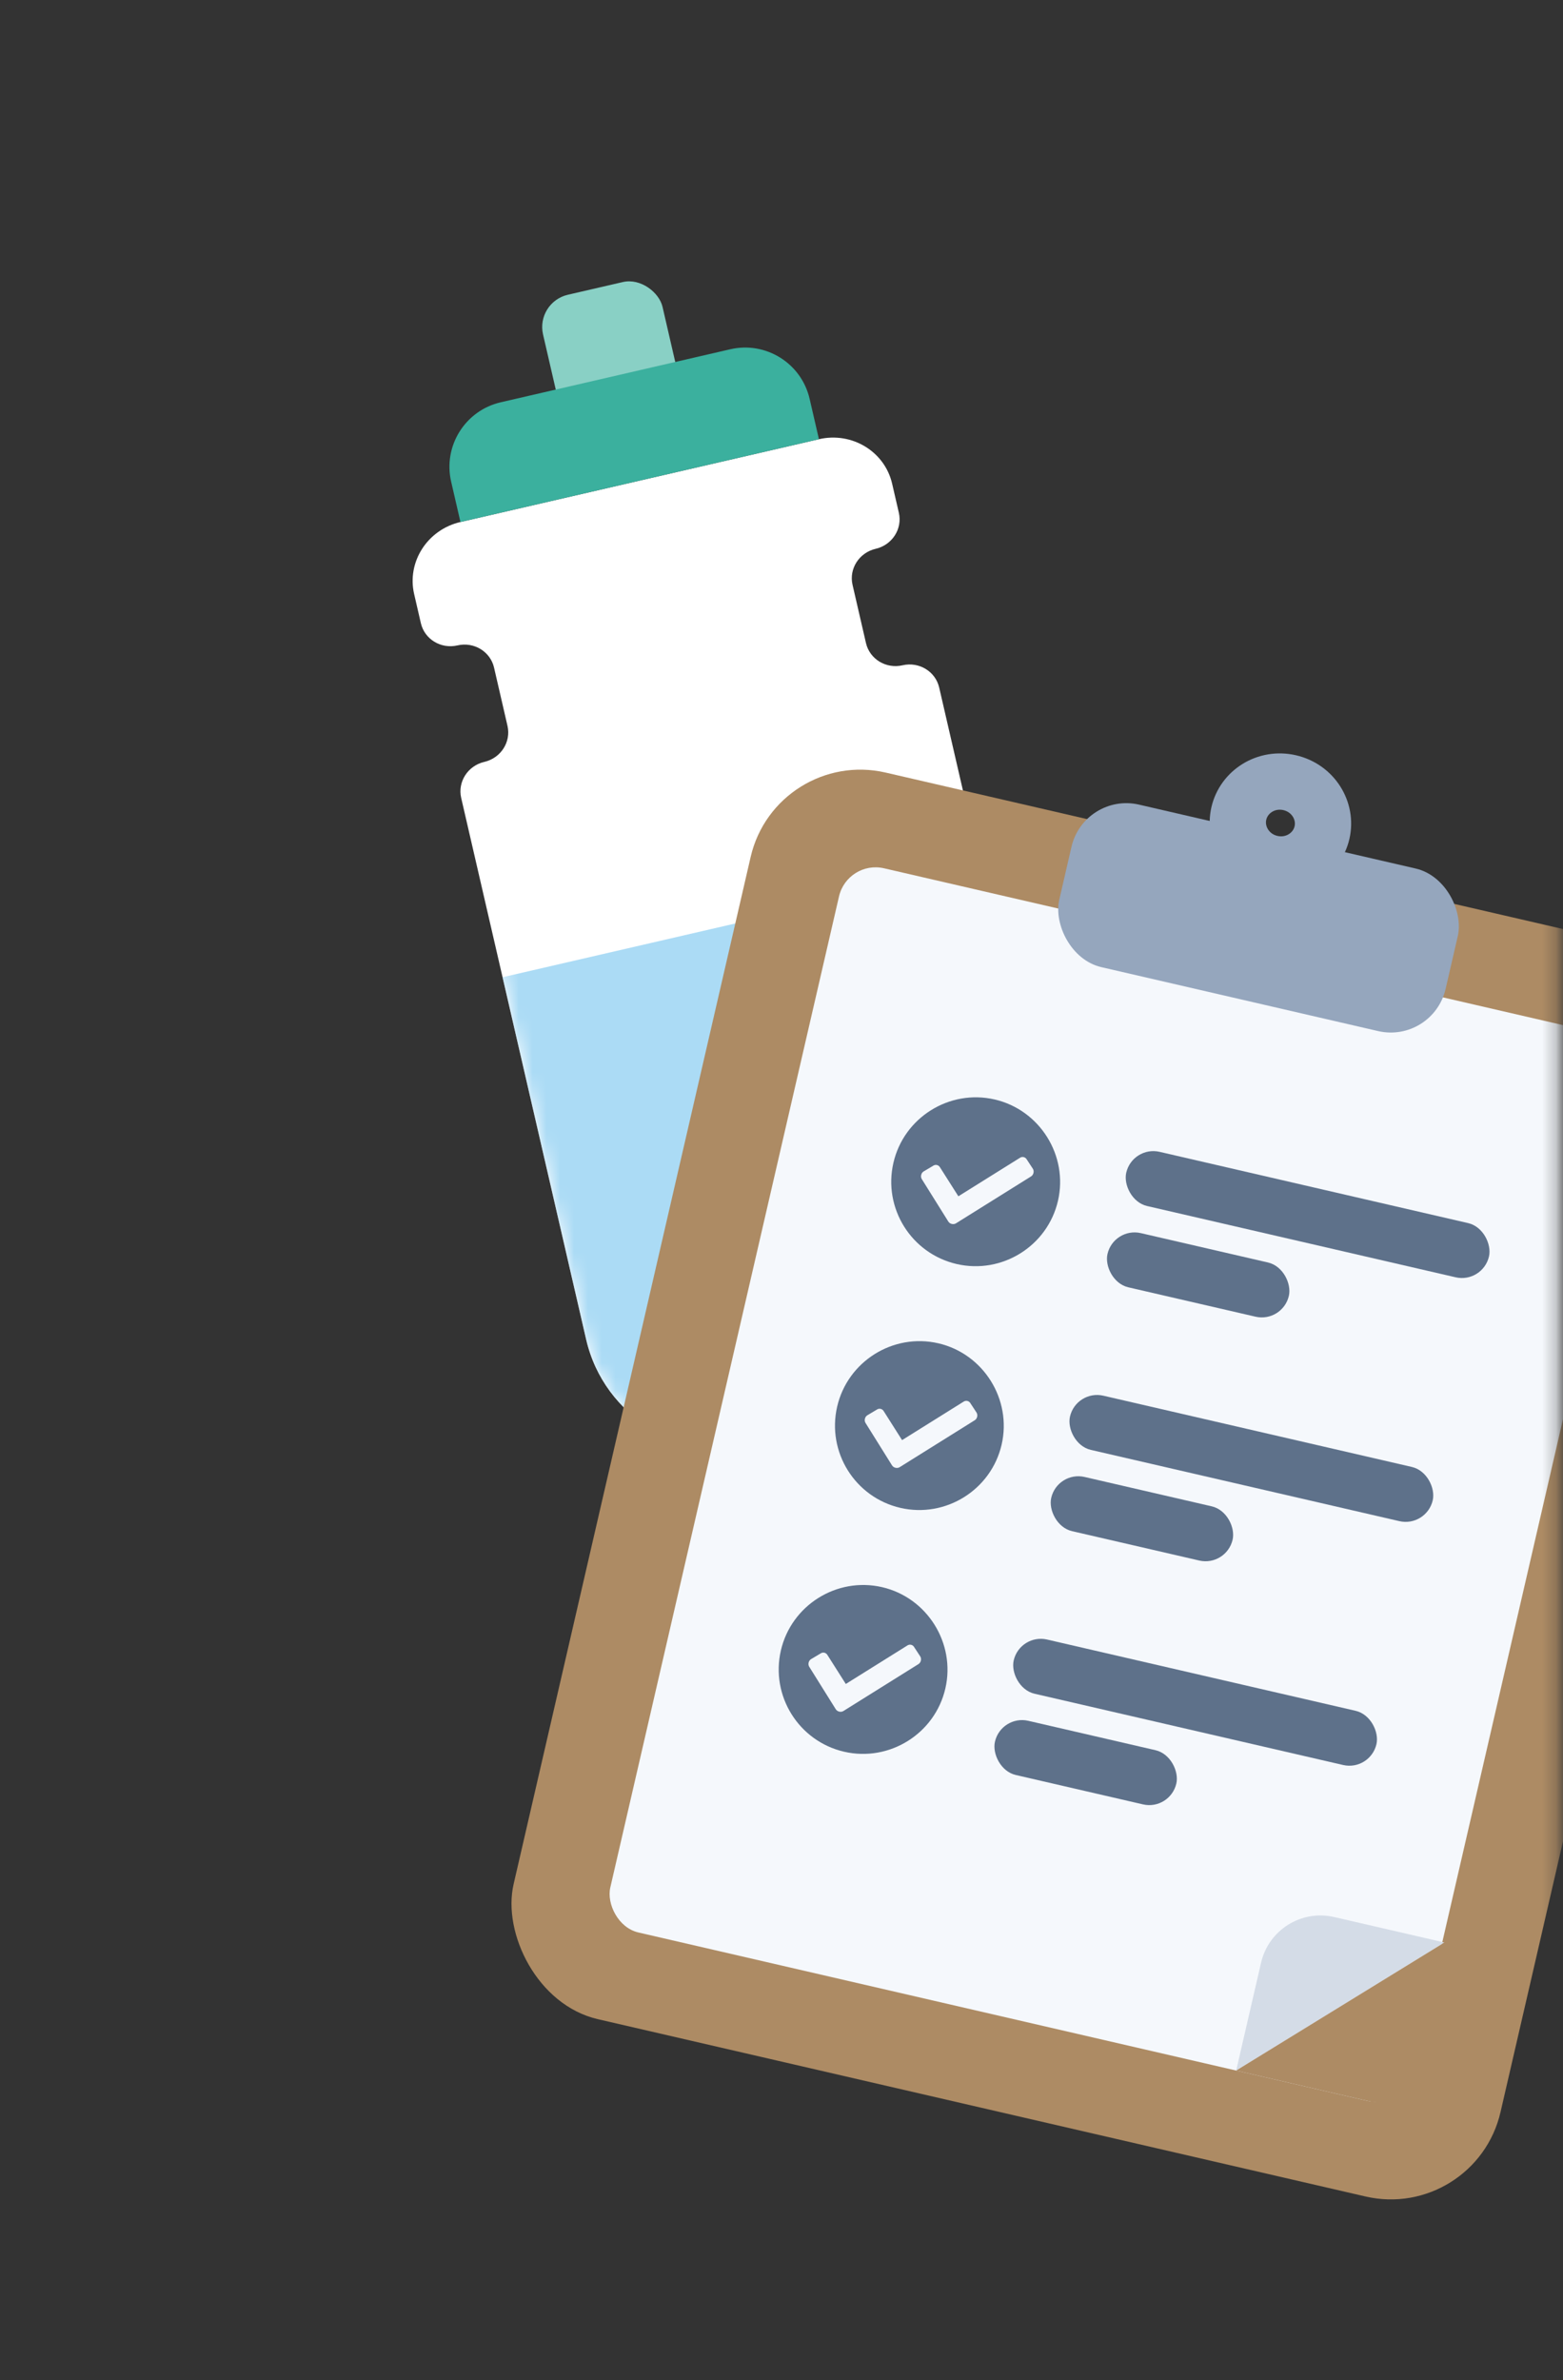 <svg width="113" height="172" viewBox="0 0 113 172" fill="none" xmlns="http://www.w3.org/2000/svg">
<rect x="0" y="0" width="113" height="172" fill="#333333" stroke="none"/>
<mask id="mask0_2459:10975" style="mask-type:alpha" maskUnits="userSpaceOnUse" x="0" y="0" width="113" height="172">
<path d="M0 0H91.029C103.028 0 112.756 9.727 112.756 21.726V150.274C112.756 162.273 103.028 172 91.029 172H0V0Z" fill="#E7EDF5"/>
</mask>
<g mask="url(#mask0_2459:10975)">
<path d="M29.941 42.928C29.404 40.604 30.903 38.273 33.289 37.722L59.206 31.739C61.592 31.188 63.961 32.626 64.498 34.95L64.984 37.055C65.252 38.217 64.502 39.382 63.31 39.658C62.117 39.933 61.367 41.099 61.636 42.261L62.607 46.47C62.876 47.632 64.06 48.351 65.253 48.075C66.446 47.8 67.63 48.519 67.899 49.681L76.935 88.823C78.223 94.402 74.626 99.996 68.9 101.318L55.078 104.509C49.352 105.831 43.666 102.38 42.379 96.802L33.342 57.659C33.074 56.497 33.823 55.332 35.016 55.056C36.209 54.781 36.958 53.615 36.69 52.453L35.718 48.244C35.45 47.082 34.265 46.363 33.072 46.639C31.88 46.914 30.695 46.195 30.427 45.033L29.941 42.928Z" fill="white"/>
<mask id="mask1_2459:10975" style="mask-type:alpha" maskUnits="userSpaceOnUse" x="29" y="31" width="49" height="74">
<path d="M29.941 42.928C29.404 40.604 30.903 38.273 33.289 37.722L59.206 31.739C61.592 31.188 63.961 32.626 64.498 34.95L64.984 37.055C65.252 38.217 64.502 39.382 63.31 39.658C62.117 39.933 61.367 41.099 61.636 42.261L62.607 46.47C62.876 47.632 64.06 48.351 65.253 48.075C66.446 47.8 67.63 48.519 67.899 49.681L76.935 88.823C78.223 94.402 74.626 99.996 68.9 101.318L55.078 104.509C49.352 105.831 43.666 102.38 42.379 96.802L33.342 57.659C33.074 56.497 33.823 55.332 35.016 55.056C36.209 54.781 36.958 53.615 36.69 52.453L35.718 48.244C35.45 47.082 34.265 46.363 33.072 46.639C31.88 46.914 30.695 46.195 30.427 45.033L29.941 42.928Z" fill="white"/>
</mask>
<g mask="url(#mask1_2459:10975)">
<path d="M70.89 62.64L76.935 88.823C78.223 94.402 74.626 99.996 68.9 101.318L55.078 104.509C49.352 105.831 43.666 102.38 42.378 96.802L36.334 70.618L70.89 62.64Z" fill="#ABDBF5"/>
</g>
<rect x="38.722" y="21.838" width="8.866" height="12.959" rx="2.393" transform="rotate(-13 38.722 21.838)" fill="#89D0C5"/>
<path d="M32.617 34.809C32.022 32.234 33.628 29.664 36.203 29.07L52.795 25.239C55.37 24.645 57.94 26.25 58.534 28.826L59.207 31.739L33.289 37.722L32.617 34.809Z" fill="#3BB09E"/>
<rect x="56.1" y="53.998" width="73.227" height="92.455" rx="8.136" transform="rotate(13 56.1 53.998)" fill="#AD8B64"/>
<rect x="61.268" y="62.135" width="59.497" height="78.925" rx="2.712" transform="rotate(13 61.268 62.135)" fill="#F5F8FC"/>
<rect x="78.38" y="57.229" width="28.664" height="12.056" rx="4.068" transform="rotate(13 78.38 57.229)" fill="#95A6BD"/>
<path d="M95.576 60.168C95.213 61.742 93.593 62.778 91.898 62.387C90.203 61.995 89.202 60.354 89.565 58.78C89.929 57.206 91.548 56.17 93.243 56.561C94.938 56.953 95.94 58.594 95.576 60.168Z" stroke="#95A6BD" stroke-width="4.068"/>
<path d="M76.489 86.771C77.242 83.51 75.175 80.205 71.913 79.452C68.627 78.693 65.344 80.764 64.592 84.024C63.833 87.309 65.881 90.585 69.168 91.344C72.43 92.097 75.731 90.056 76.489 86.771ZM69.114 88.402C68.937 88.513 68.673 88.452 68.562 88.275L66.643 85.205C66.533 85.028 66.594 84.764 66.771 84.654L67.444 84.254C67.627 84.119 67.867 84.174 67.972 84.376L69.287 86.447L73.716 83.681C73.898 83.547 74.138 83.602 74.243 83.803L74.673 84.458C74.784 84.635 74.723 84.899 74.546 85.009L69.114 88.402Z" fill="#5E718A"/>
<rect x="81.876" y="82.783" width="26.915" height="4.019" rx="2.009" transform="rotate(13 81.876 82.783)" fill="#5E718A"/>
<rect x="80.52" y="88.657" width="13.458" height="4.019" rx="2.009" transform="rotate(13 80.52 88.657)" fill="#5E718A"/>
<path d="M72.415 104.391C73.168 101.13 71.103 97.825 67.842 97.072C64.558 96.314 61.277 98.385 60.524 101.646C59.766 104.93 61.812 108.206 65.097 108.964C68.358 109.717 71.657 107.675 72.415 104.391ZM65.044 106.022C64.867 106.133 64.603 106.072 64.492 105.895L62.575 102.826C62.464 102.649 62.525 102.385 62.702 102.275L63.375 101.874C63.558 101.74 63.797 101.795 63.903 101.996L65.217 104.067L69.644 101.301C69.826 101.167 70.066 101.222 70.171 101.423L70.601 102.078C70.712 102.255 70.651 102.519 70.474 102.629L65.044 106.022Z" fill="#5E718A"/>
<rect x="77.809" y="100.405" width="26.915" height="4.019" rx="2.009" transform="rotate(13 77.809 100.405)" fill="#5E718A"/>
<rect x="76.453" y="106.278" width="13.458" height="4.019" rx="2.009" transform="rotate(13 76.453 106.278)" fill="#5E718A"/>
<path d="M68.347 122.012C69.1 118.751 67.034 115.446 63.774 114.693C60.489 113.935 57.208 116.006 56.455 119.267C55.697 122.551 57.744 125.827 61.029 126.585C64.289 127.338 67.589 125.297 68.347 122.012ZM60.975 123.644C60.798 123.754 60.535 123.693 60.424 123.516L58.506 120.447C58.395 120.27 58.456 120.006 58.633 119.896L59.307 119.496C59.489 119.361 59.729 119.416 59.834 119.617L61.149 121.689L65.575 118.923C65.758 118.788 65.998 118.843 66.103 119.044L66.532 119.699C66.643 119.876 66.582 120.14 66.405 120.251L60.975 123.644Z" fill="#5E718A"/>
<rect x="73.74" y="118.026" width="26.915" height="4.019" rx="2.009" transform="rotate(13 73.74 118.026)" fill="#5E718A"/>
<rect x="72.384" y="123.899" width="13.458" height="4.019" rx="2.009" transform="rotate(13 72.384 123.899)" fill="#5E718A"/>
<path d="M104.425 140.37L96.456 138.531C94.084 137.983 91.718 139.462 91.17 141.834L89.372 149.624L104.425 140.37Z" fill="#D4DCE7"/>
<path d="M104.425 140.371L102.245 149.813C101.908 151.272 100.452 152.182 98.992 151.845L89.371 149.624L104.425 140.371Z" fill="#AD8B64"/>
</g>
</svg>
